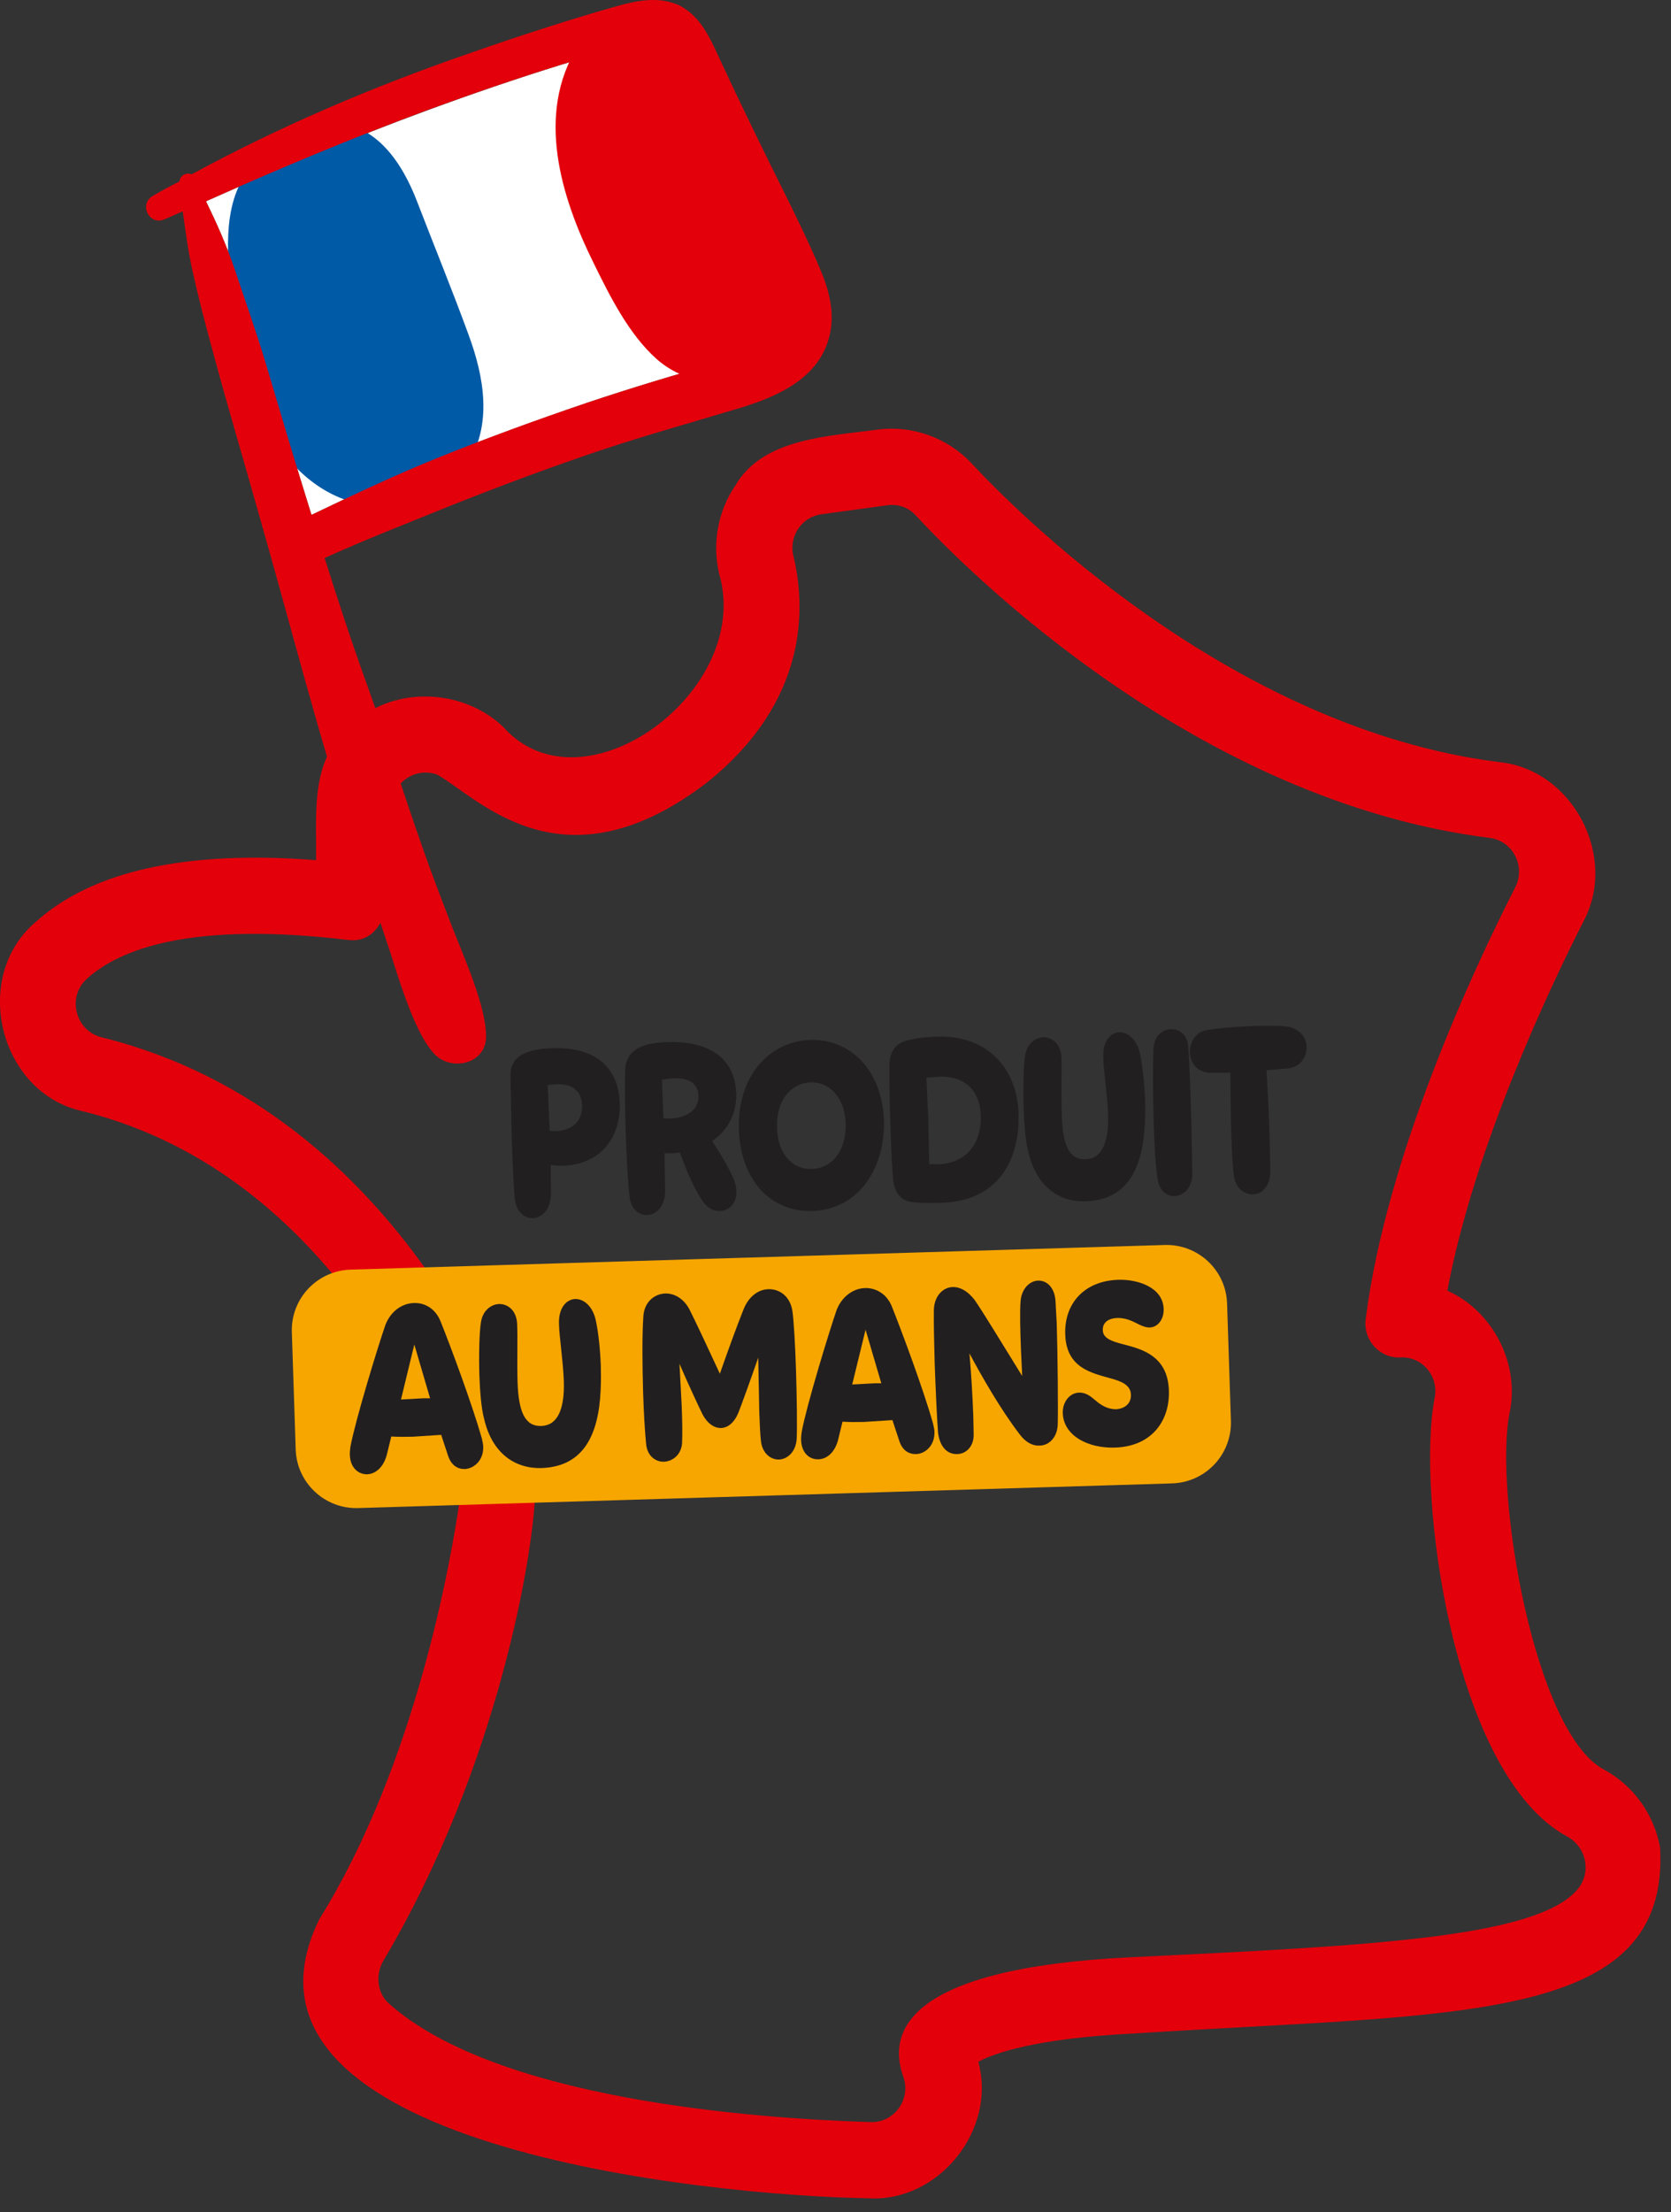 <svg fill="none" height="127" viewBox="0 0 96 127" width="96" xmlns="http://www.w3.org/2000/svg"><rect x="0" y="0" width="96" height="127" fill="#333333" stroke="none"/><g clip-rule="evenodd" fill-rule="evenodd"><path d="m56.205 118.363c.859-.464 3.227-1.345 8.986-1.625 18.541-1.194 30.73-.488 30.185-10.658-.348-1.927-1.532-3.576-3.251-4.504-3.982-2.146-6.304-15.869-5.399-20.468.604-2.819-.964-5.849-3.576-7.01 1.556-8.291 5.898-17.414 7.802-21.164 2.032-3.74-.592-8.765-4.83-9.183-15.499-1.95-27.956-14.617-30.301-17.147-1.393-1.486-3.425-2.206-5.422-1.939-2.752.383-6.571.476-8.15 3.204-1.01 1.486-1.347 3.334-.929 5.085 1.95 6.722-7.837 13.899-12.399 8.788-2.276-2.183-6.153-2.392-8.556-.281-2.577 1.999-2.171 4.981-2.206 7.92-7.453-.58-12.875.613-16.126 3.564-3.727 3.181-2.055 9.833 2.74 10.855 14.558 3.609 20.491 18.982 21.629 22.374-.488 3.365-2.508 15.102-8.057 24.006-6.397 13.024 22.279 15.871 31.566 16.021 4.029.231 7.372-3.949 6.292-7.838zm-33.853-3.332c-.708-.625-.801-1.718-.29-2.531 6.548-11.054 8.661-23.488 8.696-27.143-.952-3.051-7.372-21.454-24.926-25.808-1.498-.371-1.997-2.31-.848-3.353 1.869-1.697 5.979-3.322 15.058-2.229 2.902.281 2.577-5.004 2.484-7.465-.174-1.463 1.289-2.531 2.612-2.02 2.403 1.37 7.198 6.757 15.464.453 5.898-4.713 5.677-10.124 4.981-13.016-.279-1.126.476-2.241 1.591-2.392l3.82-.522c.604-.081 1.207.128 1.625.594 3.007 3.239 16.149 16.393 32.96 18.504 1.323.163 2.09 1.614 1.474 2.833-2.45 4.806-7.407 15.452-8.591 24.777-.163 1.217.801 2.276 1.997 2.217 1.242-.07 2.217 1.08 1.962 2.333-1.056 5.34.998 21.606 7.616 25.17 1.126.615 1.416 2.113.557 3.076-2.403 2.74-12.016 3.205-25.645 3.855-12.898.627-13.989 4.286-13.049 6.875.453 1.288-.534 2.621-1.857 2.589-6.815-.211-21.501-1.303-27.689-6.796z" fill="#e3000b"/><path d="m67.35 85.16c1.927-.068 3.425-1.67 3.367-3.597l-.221-6.724c-.058-1.927-1.672-3.425-3.587-3.365l-46.787 1.415c-1.916.071-3.425 1.674-3.355 3.599l.221 6.722c.058 1.916 1.672 3.427 3.587 3.367z" fill="#f7a600"/><g fill="#221f20"><path d="m23.803 77.186.906 3.088h-.395l-1.277.07zm-1.556 6.232.232-.95c.395.023.778.023 1.242.012l1.625-.106.395 1.196c.186.569.569.776.964.766.522-.023 1.08-.499 1.056-1.277 0-.137-.046-.325-.081-.488-.557-1.962-1.811-5.329-2.368-6.708-.302-.757-.929-1.082-1.532-1.058-.743.023-1.358.534-1.637 1.254-.441 1.265-1.73 5.491-2.009 6.987-.012.118-.046.314-.035.488.023.722.488 1.115.998 1.103.464-.019.964-.391 1.149-1.217z"/><path d="m31.116 84.279c2.438-.083 3.274-1.95 3.39-4.448.023-.511.023-.938.012-1.391-.035-.975-.139-1.927-.279-2.591-.163-.836-.685-1.287-1.196-1.275-.499.023-.964.499-.929 1.44.023.813.232 2.053.279 3.295.046 1.614-.371 2.521-1.289 2.554-.964.035-1.312-.848-1.37-2.51-.035-1.161.012-2.577-.023-3.318-.023-.789-.522-1.184-1.045-1.173-.488.025-.964.406-1.045 1.115-.081.546-.116 1.751-.081 2.984.035.905.104 1.857.267 2.471.464 2.035 1.811 2.893 3.309 2.848z"/><path d="m39.186 82.828c.023-.582.012-1.244-.023-2.148l-.128-2.39c.488 1.138 1.126 2.506 1.323 2.902.279.532.685.801 1.068.789.372-.014.743-.281.987-.861.139-.337.72-1.939 1.149-3.181l.058 3.111c.023.673.058 1.368.093 1.637.058.708.534 1.115 1.033 1.103.476-.012.964-.42 1.022-1.161.035-.664.012-2.359-.035-3.903-.046-1.476-.128-2.916-.209-3.46-.128-.857-.755-1.277-1.381-1.254-.557.012-1.126.397-1.428 1.163-.395.987-.952 2.519-1.358 3.69-.604-1.312-1.428-3.065-1.753-3.704-.337-.625-.871-.915-1.381-.903-.65.023-1.231.511-1.265 1.356-.07 1.082-.058 2.647-.012 4.298.035 1.08.093 2.181.174 2.993.07.699.557 1.024 1.022 1.012.522-.025 1.01-.42 1.045-1.091z"/><path d="m49.727 76.338.905 3.076h-.395l-1.277.068zm-1.556 6.232.232-.952c.395.025.778.025 1.242.014l1.625-.105.395 1.194c.186.571.569.766.964.756.522-.012 1.08-.487 1.056-1.277 0-.128-.046-.313-.081-.476-.557-1.974-1.811-5.329-2.368-6.724-.302-.741-.929-1.066-1.532-1.055-.743.023-1.358.544-1.637 1.252-.441 1.277-1.73 5.493-2.008 7.001-.012.106-.046.314-.035.476.023.731.476 1.126.999 1.103.464-.01.964-.381 1.149-1.207z"/><path d="m55.939 82.42-.023-1.126c-.046-1.217-.116-2.401-.221-3.597.685 1.277 1.776 3.204 2.902 4.667.337.443.731.65 1.126.627.592-.012 1.033-.522 1.045-1.244.023-.766 0-3.854-.058-5.768l-.07-1.277c-.046-.776-.488-1.196-.998-1.184-.464.012-.952.443-1.01 1.184-.046.557-.023 1.672.023 2.786l.07 1.507c-.952-1.531-2.229-3.645-2.74-4.377-.418-.532-.859-.745-1.254-.731-.604.023-1.068.569-1.08 1.325-.012.673.012 1.832.046 3.028.046 1.358.139 3.376.197 4.04.116.824.557 1.219 1.103 1.196.522-.01.929-.453.94-1.056z"/><path d="m64.054 83.105c2.171-.07 3.158-1.6 3.1-3.274-.058-1.765-1.219-2.264-2.229-2.552-.824-.221-1.556-.35-1.567-.906-.023-.348.197-.685.836-.708.429-.013.813.149 1.126.314.279.149.511.232.731.232.511-.023.824-.524.801-1.07-.035-1.206-1.428-1.705-2.612-1.67-1.962.068-3.1 1.368-3.042 3.133.058 1.939 1.532 2.217 2.589 2.521.65.174 1.173.393 1.184.94.023.499-.337.801-.836.836-.511.012-.905-.244-1.231-.532-.29-.246-.557-.431-.906-.42-.557.012-.964.557-.94 1.182.046 1.302 1.463 2.022 2.995 1.974z"/><path d="m31.581 64.926v-.023l-.116-2.614.534-.046c.975-.023 1.416.464 1.44 1.198.035.95-.592 1.463-1.532 1.496zm.07 3.632-.012-1.681c.232.035.499.056.731.044 2.032-.068 3.297-1.507 3.239-3.587-.07-1.869-1.196-3.251-3.889-3.158-1.474.046-2.403.451-2.392 1.567l.07 3.587c.058 1.627.139 3.171.174 3.473.081.766.569 1.149 1.033 1.126.522-.012 1.033-.476 1.045-1.372z"/><path d="m38.118 64.204-.093-2.215c.209-.037.441-.072.685-.083.604-.023 1.382.118 1.416.998.023.826-.673 1.277-1.672 1.314zm.093 4.214-.035-2.217.406.012.476-.046c.325.871.731 1.927 1.3 2.777.29.429.65.592.998.579.511-.012.975-.416.952-1.138-.012-.254-.07-.522-.221-.848-.209-.443-.522-1.031-1.173-2.032.906-.613 1.416-1.577 1.382-2.74-.07-2.02-1.567-3.018-3.959-2.939-1.347.037-2.345.397-2.415 1.546-.035.65-.023 2.169.023 3.587.046 1.289.116 2.835.221 3.715.058.697.499 1.091 1.01 1.082.534-.012 1.033-.524 1.033-1.337z"/><path d="m46.684 69.522c2.659-.091 4.179-2.482 4.098-5.211-.104-2.891-1.962-4.69-4.226-4.609-2.333.07-4.203 2.055-4.11 5.141.093 2.844 1.788 4.762 4.237 4.679zm-2.043-4.77c-.058-1.534.766-2.566 1.927-2.614 1.08-.037 1.962.859 2.02 2.368.035 1.36-.638 2.554-1.939 2.6-1.231.035-1.974-.975-2.008-2.355z"/><path d="m54.127 69.047c3.135-.093 4.481-2.357 4.388-5.155-.081-2.496-1.741-4.47-4.667-4.379-.766.025-1.323.106-1.741.223-.534.126-.999.511-1.01 1.415-.012.894.023 2.519.07 3.889.046 1.314.104 2.345.151 2.728.104.755.453 1.163 1.091 1.242.325.046.906.072 1.718.037zm-.743-2.217-.058-2.753-.104-2.206.778-.058c1.509-.046 2.31.905 2.345 2.206.058 1.697-.882 2.777-2.473 2.823z"/><path d="m62.382 68.966c2.426-.081 3.274-1.95 3.39-4.448.023-.511.023-.938.012-1.391-.035-.975-.151-1.927-.279-2.589-.174-.838-.685-1.289-1.207-1.277-.488.023-.952.499-.917 1.44.023.813.232 2.053.279 3.295.046 1.614-.371 2.533-1.3 2.554-.952.035-1.312-.847-1.358-2.51-.046-1.161 0-2.575-.023-3.318-.023-.789-.534-1.184-1.045-1.173-.488.025-.964.406-1.056 1.126-.07.534-.104 1.74-.07 2.972.035.905.104 1.857.267 2.471.464 2.035 1.811 2.904 3.309 2.848z"/><path d="m68.5 67.385c-.023-1.333-.046-2.796-.104-4.561-.046-1.196-.081-2.173-.139-2.823-.081-.638-.522-.927-.987-.915-.453.012-.952.348-.998 1.089-.046.882-.046 2.659.012 4.435.046 1.289.104 2.357.221 3.077.093.638.499.998.975.975.511-.01 1.022-.476 1.022-1.277z"/><path d="m72.981 67.178-.035-1.66c-.035-1.426-.116-3.04-.186-4.075l1.219-.104c.72-.081 1.103-.65 1.091-1.242-.023-.546-.418-1.091-1.207-1.171-.36-.048-1.045-.048-1.823-.025-.975.037-2.078.116-2.786.256-.592.118-.917.72-.894 1.265.023.581.383 1.126 1.173 1.171l1.022-.012h.128c.012 1.045.012 2.359.058 3.541.035 1.171.093 2.125.163 2.473.128.685.65.987 1.08.975.604-.023 1.01-.579.998-1.391z"/></g><path d="m25.116 26.311c2.821-1.149 5.677-2.181 8.556-3.167 2.601-.873 5.224-1.66 7.871-2.403 1.498-.42 3.761-1.058 3.39-3.042-.244-1.244-.952-2.426-1.463-3.553l-1.451-3.367c-1.068-2.496-2.067-5.06-3.297-7.463-.279-.524-.534-.94-1.161-.987-.499-.037-1.022.149-1.521.265l-3.738 1.103c-2.624.813-5.201 1.697-7.744 2.635-4.307 1.577-8.545 3.365-12.724 5.224.615 1.266 1.184 2.542 1.637 3.866.592 1.776 1.219 3.529 1.753 5.294.882 2.947 1.753 5.921 2.67 8.845 2.38-1.138 4.748-2.264 7.221-3.251z" fill="#fff"/><path d="m26.798 26.729c1.532-2.322 1.01-5.12.104-7.558-.929-2.542-1.962-5.06-2.937-7.593-.848-2.208-2.345-4.528-4.992-4.551-1.765-.023-3.111 1.08-3.843 2.554-.267-.151-.604-.083-.824.186-1.625 1.962-1.254 5.329-.905 7.672.36 2.392.929 4.948 2.008 7.119 1.056 2.101 2.856 3.82 5.178 4.354 2.333.536 4.841-.103 6.211-2.183z" fill="#005aa6"/><path d="m44.154 20.506c1.463-1.821.685-4.015.046-5.991-.801-2.438-1.614-4.876-2.508-7.279-.778-2.057-1.509-4.609-3.703-5.573-1.486-.662-3.123-.313-4.145.697-.255-.023-.499.056-.65.302-2.426 3.878-.975 8.636.906 12.434.929 1.892 2.032 4.108 3.634 5.524 1.8 1.594 4.783 1.918 6.42-.114z" fill="#e3000b"/><path d="m27.924 59.574c.046-1.776-1.37-4.841-1.985-6.455-.581-1.511-1.161-3.009-1.683-4.516-1.091-3.09-2.067-6.225-3.169-9.29-.871-2.403-1.672-4.853-2.438-7.279l-.755-2.473c-.917-2.926-1.788-5.898-2.67-8.845-.534-1.765-1.161-3.518-1.753-5.294-.453-1.323-1.022-2.6-1.637-3.866l-.627-1.335c-.058-.093-.116-.174-.197-.209-.29-.137-.673.06-.697.397-.023.044-.023.068-.012.116l.197 1.614c.163 1.138.302 2.252.557 3.39.348 1.577.766 3.169 1.196 4.737.859 3.193 1.811 6.36 2.705 9.555 1.788 6.236 3.367 12.517 5.41 18.68l1.788 5.373c.604 1.72 1.544 5.342 2.833 6.666.964.962 2.879.553 2.937-.966z" fill="#e3000b"/><path d="m17.916 32.361.731-.325c2.438-1.103 4.934-2.067 7.418-3.077 2.752-1.091 5.561-2.136 8.382-3.088 2.717-.907 5.457-1.662 8.185-2.486 2.136-.662 4.458-1.718 5.027-4.12.325-1.335-.046-2.684-.581-3.912-.569-1.335-1.207-2.647-1.846-3.947-1.335-2.672-2.647-5.352-3.901-8.057-.546-1.182-1.091-2.426-2.31-3.042-1.138-.522-2.403-.29-3.576.044-2.821.801-5.607 1.709-8.37 2.672-5.526 1.904-10.925 4.191-16.068 6.987-.232.106-.476.246-.697.408-.511.255-1.033.532-1.521.824-.836.464-.221 1.741.673 1.345l1.033-.451c.441-.199.882-.406 1.335-.581 4.179-1.859 8.417-3.647 12.724-5.236 2.542-.927 5.12-1.813 7.744-2.624 1.231-.37 2.496-.755 3.75-1.103.488-.116 1.01-.3 1.509-.265.627.044.882.462 1.161.987 1.231 2.403 2.229 4.967 3.297 7.463l1.451 3.367c.511 1.126 1.219 2.308 1.463 3.553.371 1.983-1.892 2.612-3.39 3.042-2.647.743-5.271 1.53-7.871 2.403-2.879.975-5.735 2.018-8.556 3.156-2.473 1-4.841 2.127-7.221 3.264l-1.091.524c-1.486.704-.371 2.957 1.115 2.273z" fill="#e3000b"/></g></svg>